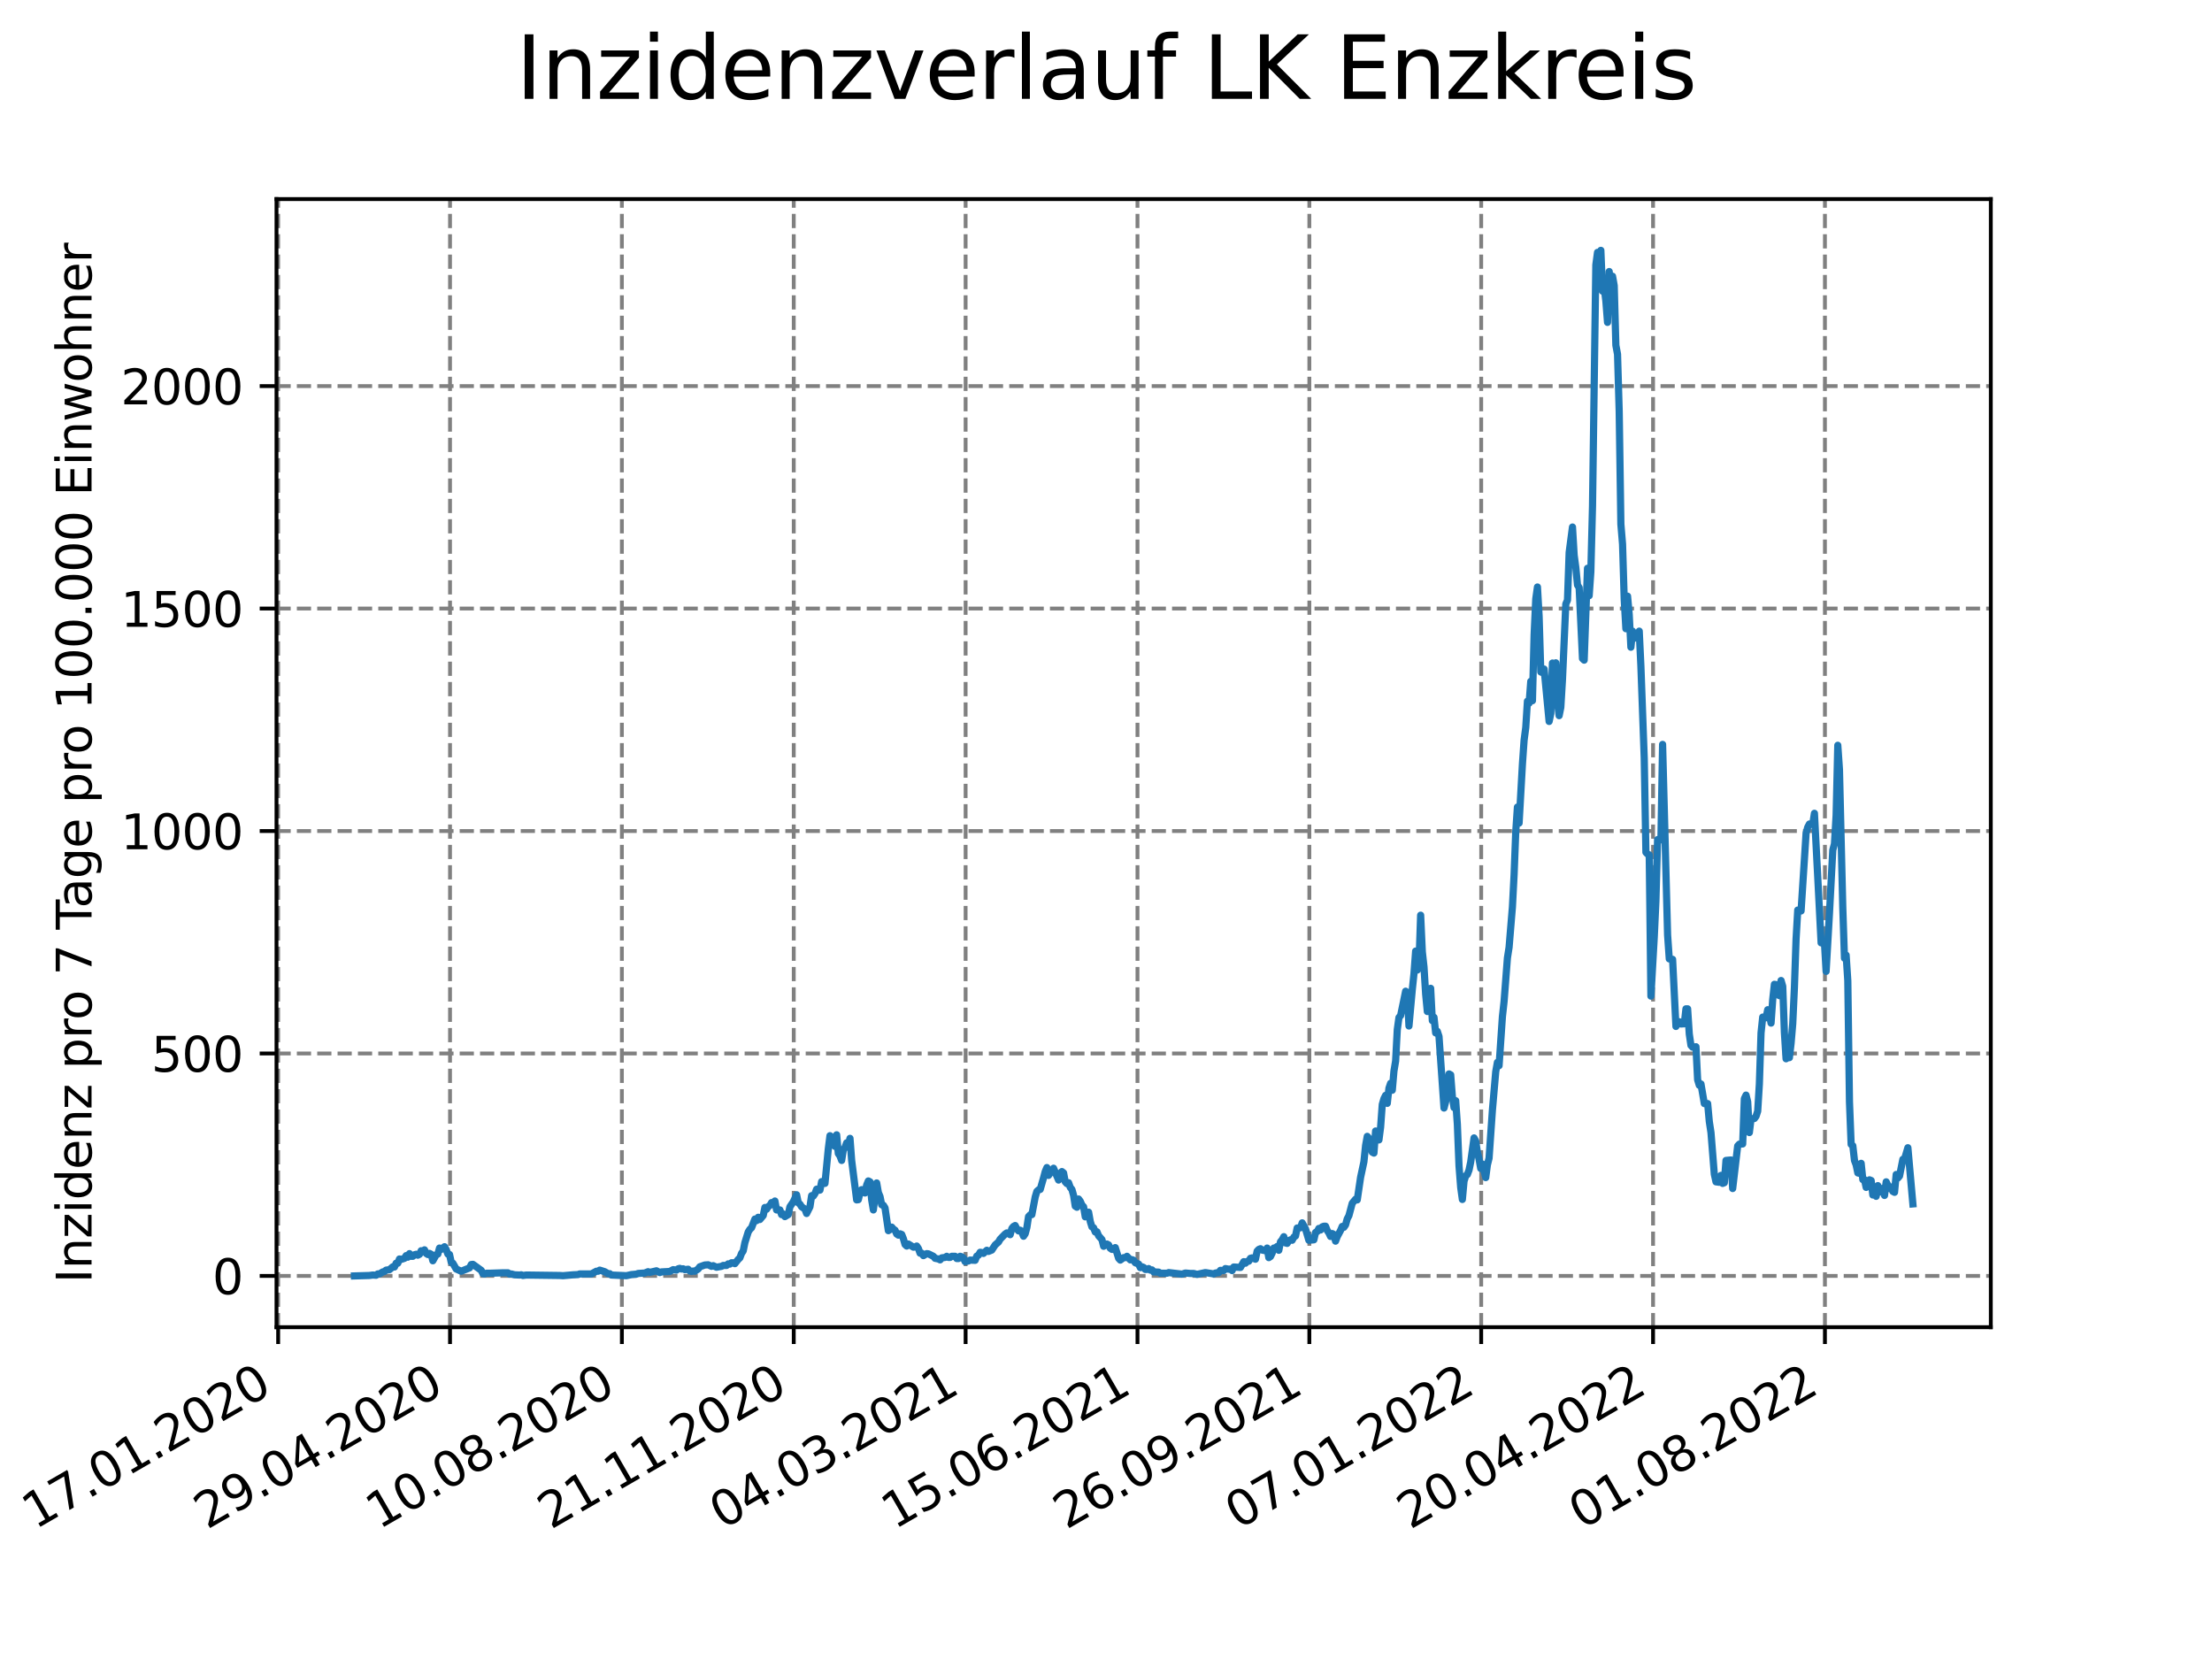 <?xml version="1.0" encoding="utf-8" standalone="no"?>
<!DOCTYPE svg PUBLIC "-//W3C//DTD SVG 1.1//EN"
  "http://www.w3.org/Graphics/SVG/1.1/DTD/svg11.dtd">
<svg xmlns:xlink="http://www.w3.org/1999/xlink" width="460.8pt" height="345.6pt" viewBox="0 0 460.8 345.6" xmlns="http://www.w3.org/2000/svg" version="1.1">
 <defs>
  <style type="text/css">*{stroke-linejoin: round; stroke-linecap: butt}</style>
 </defs>
 <g id="figure_1">
  <g id="patch_1">
   <path d="M 0 345.6 
L 460.8 345.6 
L 460.8 0 
L 0 0 
z
" style="fill: #ffffff"/>
  </g>
  <g id="axes_1">
   <g id="patch_2">
    <path d="M 57.6 276.48 
L 414.72 276.48 
L 414.72 41.472 
L 57.6 41.472 
z
" style="fill: #ffffff"/>
   </g>
   <g id="matplotlib.axis_1">
    <g id="xtick_1">
     <g id="line2d_1">
      <path d="M 57.945 276.48 
L 57.945 41.472 
" clip-path="url(#p12a4f02e6d)" style="fill: none; stroke-dasharray: 2.96,1.28; stroke-dashoffset: 0; stroke: #808080; stroke-width: 0.8"/>
     </g>
     <g id="line2d_2">
      <defs>
       <path id="m2318931ee3" d="M 0 0 
L 0 3.5 
" style="stroke: #000000; stroke-width: 0.8"/>
      </defs>
      <g>
       <use xlink:href="#m2318931ee3" x="57.945" y="276.48" style="stroke: #000000; stroke-width: 0.8"/>
      </g>
     </g>
     <g id="text_1">
      <!-- 17.01.2020 -->
      <g transform="translate(7.319 318.689) rotate(-30) scale(0.1 -0.1)">
       <defs>
        <path id="DejaVuSans-31" d="M 794 531 
L 1825 531 
L 1825 4091 
L 703 3866 
L 703 4441 
L 1819 4666 
L 2450 4666 
L 2450 531 
L 3481 531 
L 3481 0 
L 794 0 
L 794 531 
z
" transform="scale(0.016)"/>
        <path id="DejaVuSans-37" d="M 525 4666 
L 3525 4666 
L 3525 4397 
L 1831 0 
L 1172 0 
L 2766 4134 
L 525 4134 
L 525 4666 
z
" transform="scale(0.016)"/>
        <path id="DejaVuSans-2e" d="M 684 794 
L 1344 794 
L 1344 0 
L 684 0 
L 684 794 
z
" transform="scale(0.016)"/>
        <path id="DejaVuSans-30" d="M 2034 4250 
Q 1547 4250 1301 3770 
Q 1056 3291 1056 2328 
Q 1056 1369 1301 889 
Q 1547 409 2034 409 
Q 2525 409 2770 889 
Q 3016 1369 3016 2328 
Q 3016 3291 2770 3770 
Q 2525 4250 2034 4250 
z
M 2034 4750 
Q 2819 4750 3233 4129 
Q 3647 3509 3647 2328 
Q 3647 1150 3233 529 
Q 2819 -91 2034 -91 
Q 1250 -91 836 529 
Q 422 1150 422 2328 
Q 422 3509 836 4129 
Q 1250 4750 2034 4750 
z
" transform="scale(0.016)"/>
        <path id="DejaVuSans-32" d="M 1228 531 
L 3431 531 
L 3431 0 
L 469 0 
L 469 531 
Q 828 903 1448 1529 
Q 2069 2156 2228 2338 
Q 2531 2678 2651 2914 
Q 2772 3150 2772 3378 
Q 2772 3750 2511 3984 
Q 2250 4219 1831 4219 
Q 1534 4219 1204 4116 
Q 875 4013 500 3803 
L 500 4441 
Q 881 4594 1212 4672 
Q 1544 4750 1819 4750 
Q 2544 4750 2975 4387 
Q 3406 4025 3406 3419 
Q 3406 3131 3298 2873 
Q 3191 2616 2906 2266 
Q 2828 2175 2409 1742 
Q 1991 1309 1228 531 
z
" transform="scale(0.016)"/>
       </defs>
       <use xlink:href="#DejaVuSans-31"/>
       <use xlink:href="#DejaVuSans-37" x="63.623"/>
       <use xlink:href="#DejaVuSans-2e" x="127.246"/>
       <use xlink:href="#DejaVuSans-30" x="159.033"/>
       <use xlink:href="#DejaVuSans-31" x="222.656"/>
       <use xlink:href="#DejaVuSans-2e" x="286.279"/>
       <use xlink:href="#DejaVuSans-32" x="318.066"/>
       <use xlink:href="#DejaVuSans-30" x="381.689"/>
       <use xlink:href="#DejaVuSans-32" x="445.312"/>
       <use xlink:href="#DejaVuSans-30" x="508.936"/>
      </g>
     </g>
    </g>
    <g id="xtick_2">
     <g id="line2d_3">
      <path d="M 93.747 276.48 
L 93.747 41.472 
" clip-path="url(#p12a4f02e6d)" style="fill: none; stroke-dasharray: 2.96,1.28; stroke-dashoffset: 0; stroke: #808080; stroke-width: 0.8"/>
     </g>
     <g id="line2d_4">
      <g>
       <use xlink:href="#m2318931ee3" x="93.747" y="276.48" style="stroke: #000000; stroke-width: 0.8"/>
      </g>
     </g>
     <g id="text_2">
      <!-- 29.04.2020 -->
      <g transform="translate(43.122 318.689) rotate(-30) scale(0.1 -0.1)">
       <defs>
        <path id="DejaVuSans-39" d="M 703 97 
L 703 672 
Q 941 559 1184 500 
Q 1428 441 1663 441 
Q 2288 441 2617 861 
Q 2947 1281 2994 2138 
Q 2813 1869 2534 1725 
Q 2256 1581 1919 1581 
Q 1219 1581 811 2004 
Q 403 2428 403 3163 
Q 403 3881 828 4315 
Q 1253 4750 1959 4750 
Q 2769 4750 3195 4129 
Q 3622 3509 3622 2328 
Q 3622 1225 3098 567 
Q 2575 -91 1691 -91 
Q 1453 -91 1209 -44 
Q 966 3 703 97 
z
M 1959 2075 
Q 2384 2075 2632 2365 
Q 2881 2656 2881 3163 
Q 2881 3666 2632 3958 
Q 2384 4250 1959 4250 
Q 1534 4250 1286 3958 
Q 1038 3666 1038 3163 
Q 1038 2656 1286 2365 
Q 1534 2075 1959 2075 
z
" transform="scale(0.016)"/>
        <path id="DejaVuSans-34" d="M 2419 4116 
L 825 1625 
L 2419 1625 
L 2419 4116 
z
M 2253 4666 
L 3047 4666 
L 3047 1625 
L 3713 1625 
L 3713 1100 
L 3047 1100 
L 3047 0 
L 2419 0 
L 2419 1100 
L 313 1100 
L 313 1709 
L 2253 4666 
z
" transform="scale(0.016)"/>
       </defs>
       <use xlink:href="#DejaVuSans-32"/>
       <use xlink:href="#DejaVuSans-39" x="63.623"/>
       <use xlink:href="#DejaVuSans-2e" x="127.246"/>
       <use xlink:href="#DejaVuSans-30" x="159.033"/>
       <use xlink:href="#DejaVuSans-34" x="222.656"/>
       <use xlink:href="#DejaVuSans-2e" x="286.279"/>
       <use xlink:href="#DejaVuSans-32" x="318.066"/>
       <use xlink:href="#DejaVuSans-30" x="381.689"/>
       <use xlink:href="#DejaVuSans-32" x="445.312"/>
       <use xlink:href="#DejaVuSans-30" x="508.936"/>
      </g>
     </g>
    </g>
    <g id="xtick_3">
     <g id="line2d_5">
      <path d="M 129.549 276.48 
L 129.549 41.472 
" clip-path="url(#p12a4f02e6d)" style="fill: none; stroke-dasharray: 2.96,1.28; stroke-dashoffset: 0; stroke: #808080; stroke-width: 0.8"/>
     </g>
     <g id="line2d_6">
      <g>
       <use xlink:href="#m2318931ee3" x="129.549" y="276.48" style="stroke: #000000; stroke-width: 0.8"/>
      </g>
     </g>
     <g id="text_3">
      <!-- 10.08.2020 -->
      <g transform="translate(78.924 318.689) rotate(-30) scale(0.1 -0.1)">
       <defs>
        <path id="DejaVuSans-38" d="M 2034 2216 
Q 1584 2216 1326 1975 
Q 1069 1734 1069 1313 
Q 1069 891 1326 650 
Q 1584 409 2034 409 
Q 2484 409 2743 651 
Q 3003 894 3003 1313 
Q 3003 1734 2745 1975 
Q 2488 2216 2034 2216 
z
M 1403 2484 
Q 997 2584 770 2862 
Q 544 3141 544 3541 
Q 544 4100 942 4425 
Q 1341 4750 2034 4750 
Q 2731 4750 3128 4425 
Q 3525 4100 3525 3541 
Q 3525 3141 3298 2862 
Q 3072 2584 2669 2484 
Q 3125 2378 3379 2068 
Q 3634 1759 3634 1313 
Q 3634 634 3220 271 
Q 2806 -91 2034 -91 
Q 1263 -91 848 271 
Q 434 634 434 1313 
Q 434 1759 690 2068 
Q 947 2378 1403 2484 
z
M 1172 3481 
Q 1172 3119 1398 2916 
Q 1625 2713 2034 2713 
Q 2441 2713 2670 2916 
Q 2900 3119 2900 3481 
Q 2900 3844 2670 4047 
Q 2441 4250 2034 4250 
Q 1625 4250 1398 4047 
Q 1172 3844 1172 3481 
z
" transform="scale(0.016)"/>
       </defs>
       <use xlink:href="#DejaVuSans-31"/>
       <use xlink:href="#DejaVuSans-30" x="63.623"/>
       <use xlink:href="#DejaVuSans-2e" x="127.246"/>
       <use xlink:href="#DejaVuSans-30" x="159.033"/>
       <use xlink:href="#DejaVuSans-38" x="222.656"/>
       <use xlink:href="#DejaVuSans-2e" x="286.279"/>
       <use xlink:href="#DejaVuSans-32" x="318.066"/>
       <use xlink:href="#DejaVuSans-30" x="381.689"/>
       <use xlink:href="#DejaVuSans-32" x="445.312"/>
       <use xlink:href="#DejaVuSans-30" x="508.936"/>
      </g>
     </g>
    </g>
    <g id="xtick_4">
     <g id="line2d_7">
      <path d="M 165.352 276.48 
L 165.352 41.472 
" clip-path="url(#p12a4f02e6d)" style="fill: none; stroke-dasharray: 2.96,1.28; stroke-dashoffset: 0; stroke: #808080; stroke-width: 0.8"/>
     </g>
     <g id="line2d_8">
      <g>
       <use xlink:href="#m2318931ee3" x="165.352" y="276.48" style="stroke: #000000; stroke-width: 0.8"/>
      </g>
     </g>
     <g id="text_4">
      <!-- 21.11.2020 -->
      <g transform="translate(114.727 318.689) rotate(-30) scale(0.1 -0.1)">
       <use xlink:href="#DejaVuSans-32"/>
       <use xlink:href="#DejaVuSans-31" x="63.623"/>
       <use xlink:href="#DejaVuSans-2e" x="127.246"/>
       <use xlink:href="#DejaVuSans-31" x="159.033"/>
       <use xlink:href="#DejaVuSans-31" x="222.656"/>
       <use xlink:href="#DejaVuSans-2e" x="286.279"/>
       <use xlink:href="#DejaVuSans-32" x="318.066"/>
       <use xlink:href="#DejaVuSans-30" x="381.689"/>
       <use xlink:href="#DejaVuSans-32" x="445.312"/>
       <use xlink:href="#DejaVuSans-30" x="508.936"/>
      </g>
     </g>
    </g>
    <g id="xtick_5">
     <g id="line2d_9">
      <path d="M 201.154 276.48 
L 201.154 41.472 
" clip-path="url(#p12a4f02e6d)" style="fill: none; stroke-dasharray: 2.96,1.28; stroke-dashoffset: 0; stroke: #808080; stroke-width: 0.8"/>
     </g>
     <g id="line2d_10">
      <g>
       <use xlink:href="#m2318931ee3" x="201.154" y="276.48" style="stroke: #000000; stroke-width: 0.8"/>
      </g>
     </g>
     <g id="text_5">
      <!-- 04.03.2021 -->
      <g transform="translate(150.529 318.689) rotate(-30) scale(0.1 -0.1)">
       <defs>
        <path id="DejaVuSans-33" d="M 2597 2516 
Q 3050 2419 3304 2112 
Q 3559 1806 3559 1356 
Q 3559 666 3084 287 
Q 2609 -91 1734 -91 
Q 1441 -91 1130 -33 
Q 819 25 488 141 
L 488 750 
Q 750 597 1062 519 
Q 1375 441 1716 441 
Q 2309 441 2620 675 
Q 2931 909 2931 1356 
Q 2931 1769 2642 2001 
Q 2353 2234 1838 2234 
L 1294 2234 
L 1294 2753 
L 1863 2753 
Q 2328 2753 2575 2939 
Q 2822 3125 2822 3475 
Q 2822 3834 2567 4026 
Q 2313 4219 1838 4219 
Q 1578 4219 1281 4162 
Q 984 4106 628 3988 
L 628 4550 
Q 988 4650 1302 4700 
Q 1616 4750 1894 4750 
Q 2613 4750 3031 4423 
Q 3450 4097 3450 3541 
Q 3450 3153 3228 2886 
Q 3006 2619 2597 2516 
z
" transform="scale(0.016)"/>
       </defs>
       <use xlink:href="#DejaVuSans-30"/>
       <use xlink:href="#DejaVuSans-34" x="63.623"/>
       <use xlink:href="#DejaVuSans-2e" x="127.246"/>
       <use xlink:href="#DejaVuSans-30" x="159.033"/>
       <use xlink:href="#DejaVuSans-33" x="222.656"/>
       <use xlink:href="#DejaVuSans-2e" x="286.279"/>
       <use xlink:href="#DejaVuSans-32" x="318.066"/>
       <use xlink:href="#DejaVuSans-30" x="381.689"/>
       <use xlink:href="#DejaVuSans-32" x="445.312"/>
       <use xlink:href="#DejaVuSans-31" x="508.936"/>
      </g>
     </g>
    </g>
    <g id="xtick_6">
     <g id="line2d_11">
      <path d="M 236.957 276.48 
L 236.957 41.472 
" clip-path="url(#p12a4f02e6d)" style="fill: none; stroke-dasharray: 2.96,1.28; stroke-dashoffset: 0; stroke: #808080; stroke-width: 0.8"/>
     </g>
     <g id="line2d_12">
      <g>
       <use xlink:href="#m2318931ee3" x="236.957" y="276.48" style="stroke: #000000; stroke-width: 0.8"/>
      </g>
     </g>
     <g id="text_6">
      <!-- 15.06.2021 -->
      <g transform="translate(186.331 318.689) rotate(-30) scale(0.1 -0.1)">
       <defs>
        <path id="DejaVuSans-35" d="M 691 4666 
L 3169 4666 
L 3169 4134 
L 1269 4134 
L 1269 2991 
Q 1406 3038 1543 3061 
Q 1681 3084 1819 3084 
Q 2600 3084 3056 2656 
Q 3513 2228 3513 1497 
Q 3513 744 3044 326 
Q 2575 -91 1722 -91 
Q 1428 -91 1123 -41 
Q 819 9 494 109 
L 494 744 
Q 775 591 1075 516 
Q 1375 441 1709 441 
Q 2250 441 2565 725 
Q 2881 1009 2881 1497 
Q 2881 1984 2565 2268 
Q 2250 2553 1709 2553 
Q 1456 2553 1204 2497 
Q 953 2441 691 2322 
L 691 4666 
z
" transform="scale(0.016)"/>
        <path id="DejaVuSans-36" d="M 2113 2584 
Q 1688 2584 1439 2293 
Q 1191 2003 1191 1497 
Q 1191 994 1439 701 
Q 1688 409 2113 409 
Q 2538 409 2786 701 
Q 3034 994 3034 1497 
Q 3034 2003 2786 2293 
Q 2538 2584 2113 2584 
z
M 3366 4563 
L 3366 3988 
Q 3128 4100 2886 4159 
Q 2644 4219 2406 4219 
Q 1781 4219 1451 3797 
Q 1122 3375 1075 2522 
Q 1259 2794 1537 2939 
Q 1816 3084 2150 3084 
Q 2853 3084 3261 2657 
Q 3669 2231 3669 1497 
Q 3669 778 3244 343 
Q 2819 -91 2113 -91 
Q 1303 -91 875 529 
Q 447 1150 447 2328 
Q 447 3434 972 4092 
Q 1497 4750 2381 4750 
Q 2619 4750 2861 4703 
Q 3103 4656 3366 4563 
z
" transform="scale(0.016)"/>
       </defs>
       <use xlink:href="#DejaVuSans-31"/>
       <use xlink:href="#DejaVuSans-35" x="63.623"/>
       <use xlink:href="#DejaVuSans-2e" x="127.246"/>
       <use xlink:href="#DejaVuSans-30" x="159.033"/>
       <use xlink:href="#DejaVuSans-36" x="222.656"/>
       <use xlink:href="#DejaVuSans-2e" x="286.279"/>
       <use xlink:href="#DejaVuSans-32" x="318.066"/>
       <use xlink:href="#DejaVuSans-30" x="381.689"/>
       <use xlink:href="#DejaVuSans-32" x="445.312"/>
       <use xlink:href="#DejaVuSans-31" x="508.936"/>
      </g>
     </g>
    </g>
    <g id="xtick_7">
     <g id="line2d_13">
      <path d="M 272.759 276.48 
L 272.759 41.472 
" clip-path="url(#p12a4f02e6d)" style="fill: none; stroke-dasharray: 2.96,1.28; stroke-dashoffset: 0; stroke: #808080; stroke-width: 0.8"/>
     </g>
     <g id="line2d_14">
      <g>
       <use xlink:href="#m2318931ee3" x="272.759" y="276.48" style="stroke: #000000; stroke-width: 0.8"/>
      </g>
     </g>
     <g id="text_7">
      <!-- 26.09.2021 -->
      <g transform="translate(222.134 318.689) rotate(-30) scale(0.1 -0.1)">
       <use xlink:href="#DejaVuSans-32"/>
       <use xlink:href="#DejaVuSans-36" x="63.623"/>
       <use xlink:href="#DejaVuSans-2e" x="127.246"/>
       <use xlink:href="#DejaVuSans-30" x="159.033"/>
       <use xlink:href="#DejaVuSans-39" x="222.656"/>
       <use xlink:href="#DejaVuSans-2e" x="286.279"/>
       <use xlink:href="#DejaVuSans-32" x="318.066"/>
       <use xlink:href="#DejaVuSans-30" x="381.689"/>
       <use xlink:href="#DejaVuSans-32" x="445.312"/>
       <use xlink:href="#DejaVuSans-31" x="508.936"/>
      </g>
     </g>
    </g>
    <g id="xtick_8">
     <g id="line2d_15">
      <path d="M 308.561 276.48 
L 308.561 41.472 
" clip-path="url(#p12a4f02e6d)" style="fill: none; stroke-dasharray: 2.96,1.28; stroke-dashoffset: 0; stroke: #808080; stroke-width: 0.8"/>
     </g>
     <g id="line2d_16">
      <g>
       <use xlink:href="#m2318931ee3" x="308.561" y="276.48" style="stroke: #000000; stroke-width: 0.8"/>
      </g>
     </g>
     <g id="text_8">
      <!-- 07.01.2022 -->
      <g transform="translate(257.936 318.689) rotate(-30) scale(0.1 -0.1)">
       <use xlink:href="#DejaVuSans-30"/>
       <use xlink:href="#DejaVuSans-37" x="63.623"/>
       <use xlink:href="#DejaVuSans-2e" x="127.246"/>
       <use xlink:href="#DejaVuSans-30" x="159.033"/>
       <use xlink:href="#DejaVuSans-31" x="222.656"/>
       <use xlink:href="#DejaVuSans-2e" x="286.279"/>
       <use xlink:href="#DejaVuSans-32" x="318.066"/>
       <use xlink:href="#DejaVuSans-30" x="381.689"/>
       <use xlink:href="#DejaVuSans-32" x="445.312"/>
       <use xlink:href="#DejaVuSans-32" x="508.936"/>
      </g>
     </g>
    </g>
    <g id="xtick_9">
     <g id="line2d_17">
      <path d="M 344.364 276.48 
L 344.364 41.472 
" clip-path="url(#p12a4f02e6d)" style="fill: none; stroke-dasharray: 2.96,1.28; stroke-dashoffset: 0; stroke: #808080; stroke-width: 0.8"/>
     </g>
     <g id="line2d_18">
      <g>
       <use xlink:href="#m2318931ee3" x="344.364" y="276.48" style="stroke: #000000; stroke-width: 0.8"/>
      </g>
     </g>
     <g id="text_9">
      <!-- 20.04.2022 -->
      <g transform="translate(293.738 318.689) rotate(-30) scale(0.1 -0.1)">
       <use xlink:href="#DejaVuSans-32"/>
       <use xlink:href="#DejaVuSans-30" x="63.623"/>
       <use xlink:href="#DejaVuSans-2e" x="127.246"/>
       <use xlink:href="#DejaVuSans-30" x="159.033"/>
       <use xlink:href="#DejaVuSans-34" x="222.656"/>
       <use xlink:href="#DejaVuSans-2e" x="286.279"/>
       <use xlink:href="#DejaVuSans-32" x="318.066"/>
       <use xlink:href="#DejaVuSans-30" x="381.689"/>
       <use xlink:href="#DejaVuSans-32" x="445.312"/>
       <use xlink:href="#DejaVuSans-32" x="508.936"/>
      </g>
     </g>
    </g>
    <g id="xtick_10">
     <g id="line2d_19">
      <path d="M 380.166 276.48 
L 380.166 41.472 
" clip-path="url(#p12a4f02e6d)" style="fill: none; stroke-dasharray: 2.96,1.28; stroke-dashoffset: 0; stroke: #808080; stroke-width: 0.8"/>
     </g>
     <g id="line2d_20">
      <g>
       <use xlink:href="#m2318931ee3" x="380.166" y="276.48" style="stroke: #000000; stroke-width: 0.8"/>
      </g>
     </g>
     <g id="text_10">
      <!-- 01.08.2022 -->
      <g transform="translate(329.541 318.689) rotate(-30) scale(0.1 -0.1)">
       <use xlink:href="#DejaVuSans-30"/>
       <use xlink:href="#DejaVuSans-31" x="63.623"/>
       <use xlink:href="#DejaVuSans-2e" x="127.246"/>
       <use xlink:href="#DejaVuSans-30" x="159.033"/>
       <use xlink:href="#DejaVuSans-38" x="222.656"/>
       <use xlink:href="#DejaVuSans-2e" x="286.279"/>
       <use xlink:href="#DejaVuSans-32" x="318.066"/>
       <use xlink:href="#DejaVuSans-30" x="381.689"/>
       <use xlink:href="#DejaVuSans-32" x="445.312"/>
       <use xlink:href="#DejaVuSans-32" x="508.936"/>
      </g>
     </g>
    </g>
   </g>
   <g id="matplotlib.axis_2">
    <g id="ytick_1">
     <g id="line2d_21">
      <path d="M 57.6 265.798 
L 414.72 265.798 
" clip-path="url(#p12a4f02e6d)" style="fill: none; stroke-dasharray: 2.96,1.28; stroke-dashoffset: 0; stroke: #808080; stroke-width: 0.8"/>
     </g>
     <g id="line2d_22">
      <defs>
       <path id="me6aa8ca3c8" d="M 0 0 
L -3.5 0 
" style="stroke: #000000; stroke-width: 0.8"/>
      </defs>
      <g>
       <use xlink:href="#me6aa8ca3c8" x="57.6" y="265.798" style="stroke: #000000; stroke-width: 0.8"/>
      </g>
     </g>
     <g id="text_11">
      <!-- 0 -->
      <g transform="translate(44.237 269.597) scale(0.1 -0.1)">
       <use xlink:href="#DejaVuSans-30"/>
      </g>
     </g>
    </g>
    <g id="ytick_2">
     <g id="line2d_23">
      <path d="M 57.6 219.457 
L 414.72 219.457 
" clip-path="url(#p12a4f02e6d)" style="fill: none; stroke-dasharray: 2.96,1.28; stroke-dashoffset: 0; stroke: #808080; stroke-width: 0.8"/>
     </g>
     <g id="line2d_24">
      <g>
       <use xlink:href="#me6aa8ca3c8" x="57.6" y="219.457" style="stroke: #000000; stroke-width: 0.8"/>
      </g>
     </g>
     <g id="text_12">
      <!-- 500 -->
      <g transform="translate(31.512 223.256) scale(0.1 -0.1)">
       <use xlink:href="#DejaVuSans-35"/>
       <use xlink:href="#DejaVuSans-30" x="63.623"/>
       <use xlink:href="#DejaVuSans-30" x="127.246"/>
      </g>
     </g>
    </g>
    <g id="ytick_3">
     <g id="line2d_25">
      <path d="M 57.6 173.115 
L 414.72 173.115 
" clip-path="url(#p12a4f02e6d)" style="fill: none; stroke-dasharray: 2.96,1.28; stroke-dashoffset: 0; stroke: #808080; stroke-width: 0.8"/>
     </g>
     <g id="line2d_26">
      <g>
       <use xlink:href="#me6aa8ca3c8" x="57.6" y="173.115" style="stroke: #000000; stroke-width: 0.8"/>
      </g>
     </g>
     <g id="text_13">
      <!-- 1000 -->
      <g transform="translate(25.15 176.915) scale(0.1 -0.1)">
       <use xlink:href="#DejaVuSans-31"/>
       <use xlink:href="#DejaVuSans-30" x="63.623"/>
       <use xlink:href="#DejaVuSans-30" x="127.246"/>
       <use xlink:href="#DejaVuSans-30" x="190.869"/>
      </g>
     </g>
    </g>
    <g id="ytick_4">
     <g id="line2d_27">
      <path d="M 57.6 126.774 
L 414.72 126.774 
" clip-path="url(#p12a4f02e6d)" style="fill: none; stroke-dasharray: 2.96,1.28; stroke-dashoffset: 0; stroke: #808080; stroke-width: 0.8"/>
     </g>
     <g id="line2d_28">
      <g>
       <use xlink:href="#me6aa8ca3c8" x="57.6" y="126.774" style="stroke: #000000; stroke-width: 0.8"/>
      </g>
     </g>
     <g id="text_14">
      <!-- 1500 -->
      <g transform="translate(25.15 130.574) scale(0.1 -0.1)">
       <use xlink:href="#DejaVuSans-31"/>
       <use xlink:href="#DejaVuSans-35" x="63.623"/>
       <use xlink:href="#DejaVuSans-30" x="127.246"/>
       <use xlink:href="#DejaVuSans-30" x="190.869"/>
      </g>
     </g>
    </g>
    <g id="ytick_5">
     <g id="line2d_29">
      <path d="M 57.6 80.433 
L 414.72 80.433 
" clip-path="url(#p12a4f02e6d)" style="fill: none; stroke-dasharray: 2.96,1.28; stroke-dashoffset: 0; stroke: #808080; stroke-width: 0.8"/>
     </g>
     <g id="line2d_30">
      <g>
       <use xlink:href="#me6aa8ca3c8" x="57.6" y="80.433" style="stroke: #000000; stroke-width: 0.8"/>
      </g>
     </g>
     <g id="text_15">
      <!-- 2000 -->
      <g transform="translate(25.15 84.232) scale(0.1 -0.1)">
       <use xlink:href="#DejaVuSans-32"/>
       <use xlink:href="#DejaVuSans-30" x="63.623"/>
       <use xlink:href="#DejaVuSans-30" x="127.246"/>
       <use xlink:href="#DejaVuSans-30" x="190.869"/>
      </g>
     </g>
    </g>
    <g id="text_16">
     <!-- Inzidenz pro 7 Tage pro 100.000 Einwohner -->
     <g transform="translate(19.07 267.301) rotate(-90) scale(0.1 -0.1)">
      <defs>
       <path id="DejaVuSans-49" d="M 628 4666 
L 1259 4666 
L 1259 0 
L 628 0 
L 628 4666 
z
" transform="scale(0.016)"/>
       <path id="DejaVuSans-6e" d="M 3513 2113 
L 3513 0 
L 2938 0 
L 2938 2094 
Q 2938 2591 2744 2837 
Q 2550 3084 2163 3084 
Q 1697 3084 1428 2787 
Q 1159 2491 1159 1978 
L 1159 0 
L 581 0 
L 581 3500 
L 1159 3500 
L 1159 2956 
Q 1366 3272 1645 3428 
Q 1925 3584 2291 3584 
Q 2894 3584 3203 3211 
Q 3513 2838 3513 2113 
z
" transform="scale(0.016)"/>
       <path id="DejaVuSans-7a" d="M 353 3500 
L 3084 3500 
L 3084 2975 
L 922 459 
L 3084 459 
L 3084 0 
L 275 0 
L 275 525 
L 2438 3041 
L 353 3041 
L 353 3500 
z
" transform="scale(0.016)"/>
       <path id="DejaVuSans-69" d="M 603 3500 
L 1178 3500 
L 1178 0 
L 603 0 
L 603 3500 
z
M 603 4863 
L 1178 4863 
L 1178 4134 
L 603 4134 
L 603 4863 
z
" transform="scale(0.016)"/>
       <path id="DejaVuSans-64" d="M 2906 2969 
L 2906 4863 
L 3481 4863 
L 3481 0 
L 2906 0 
L 2906 525 
Q 2725 213 2448 61 
Q 2172 -91 1784 -91 
Q 1150 -91 751 415 
Q 353 922 353 1747 
Q 353 2572 751 3078 
Q 1150 3584 1784 3584 
Q 2172 3584 2448 3432 
Q 2725 3281 2906 2969 
z
M 947 1747 
Q 947 1113 1208 752 
Q 1469 391 1925 391 
Q 2381 391 2643 752 
Q 2906 1113 2906 1747 
Q 2906 2381 2643 2742 
Q 2381 3103 1925 3103 
Q 1469 3103 1208 2742 
Q 947 2381 947 1747 
z
" transform="scale(0.016)"/>
       <path id="DejaVuSans-65" d="M 3597 1894 
L 3597 1613 
L 953 1613 
Q 991 1019 1311 708 
Q 1631 397 2203 397 
Q 2534 397 2845 478 
Q 3156 559 3463 722 
L 3463 178 
Q 3153 47 2828 -22 
Q 2503 -91 2169 -91 
Q 1331 -91 842 396 
Q 353 884 353 1716 
Q 353 2575 817 3079 
Q 1281 3584 2069 3584 
Q 2775 3584 3186 3129 
Q 3597 2675 3597 1894 
z
M 3022 2063 
Q 3016 2534 2758 2815 
Q 2500 3097 2075 3097 
Q 1594 3097 1305 2825 
Q 1016 2553 972 2059 
L 3022 2063 
z
" transform="scale(0.016)"/>
       <path id="DejaVuSans-20" transform="scale(0.016)"/>
       <path id="DejaVuSans-70" d="M 1159 525 
L 1159 -1331 
L 581 -1331 
L 581 3500 
L 1159 3500 
L 1159 2969 
Q 1341 3281 1617 3432 
Q 1894 3584 2278 3584 
Q 2916 3584 3314 3078 
Q 3713 2572 3713 1747 
Q 3713 922 3314 415 
Q 2916 -91 2278 -91 
Q 1894 -91 1617 61 
Q 1341 213 1159 525 
z
M 3116 1747 
Q 3116 2381 2855 2742 
Q 2594 3103 2138 3103 
Q 1681 3103 1420 2742 
Q 1159 2381 1159 1747 
Q 1159 1113 1420 752 
Q 1681 391 2138 391 
Q 2594 391 2855 752 
Q 3116 1113 3116 1747 
z
" transform="scale(0.016)"/>
       <path id="DejaVuSans-72" d="M 2631 2963 
Q 2534 3019 2420 3045 
Q 2306 3072 2169 3072 
Q 1681 3072 1420 2755 
Q 1159 2438 1159 1844 
L 1159 0 
L 581 0 
L 581 3500 
L 1159 3500 
L 1159 2956 
Q 1341 3275 1631 3429 
Q 1922 3584 2338 3584 
Q 2397 3584 2469 3576 
Q 2541 3569 2628 3553 
L 2631 2963 
z
" transform="scale(0.016)"/>
       <path id="DejaVuSans-6f" d="M 1959 3097 
Q 1497 3097 1228 2736 
Q 959 2375 959 1747 
Q 959 1119 1226 758 
Q 1494 397 1959 397 
Q 2419 397 2687 759 
Q 2956 1122 2956 1747 
Q 2956 2369 2687 2733 
Q 2419 3097 1959 3097 
z
M 1959 3584 
Q 2709 3584 3137 3096 
Q 3566 2609 3566 1747 
Q 3566 888 3137 398 
Q 2709 -91 1959 -91 
Q 1206 -91 779 398 
Q 353 888 353 1747 
Q 353 2609 779 3096 
Q 1206 3584 1959 3584 
z
" transform="scale(0.016)"/>
       <path id="DejaVuSans-54" d="M -19 4666 
L 3928 4666 
L 3928 4134 
L 2272 4134 
L 2272 0 
L 1638 0 
L 1638 4134 
L -19 4134 
L -19 4666 
z
" transform="scale(0.016)"/>
       <path id="DejaVuSans-61" d="M 2194 1759 
Q 1497 1759 1228 1600 
Q 959 1441 959 1056 
Q 959 750 1161 570 
Q 1363 391 1709 391 
Q 2188 391 2477 730 
Q 2766 1069 2766 1631 
L 2766 1759 
L 2194 1759 
z
M 3341 1997 
L 3341 0 
L 2766 0 
L 2766 531 
Q 2569 213 2275 61 
Q 1981 -91 1556 -91 
Q 1019 -91 701 211 
Q 384 513 384 1019 
Q 384 1609 779 1909 
Q 1175 2209 1959 2209 
L 2766 2209 
L 2766 2266 
Q 2766 2663 2505 2880 
Q 2244 3097 1772 3097 
Q 1472 3097 1187 3025 
Q 903 2953 641 2809 
L 641 3341 
Q 956 3463 1253 3523 
Q 1550 3584 1831 3584 
Q 2591 3584 2966 3190 
Q 3341 2797 3341 1997 
z
" transform="scale(0.016)"/>
       <path id="DejaVuSans-67" d="M 2906 1791 
Q 2906 2416 2648 2759 
Q 2391 3103 1925 3103 
Q 1463 3103 1205 2759 
Q 947 2416 947 1791 
Q 947 1169 1205 825 
Q 1463 481 1925 481 
Q 2391 481 2648 825 
Q 2906 1169 2906 1791 
z
M 3481 434 
Q 3481 -459 3084 -895 
Q 2688 -1331 1869 -1331 
Q 1566 -1331 1297 -1286 
Q 1028 -1241 775 -1147 
L 775 -588 
Q 1028 -725 1275 -790 
Q 1522 -856 1778 -856 
Q 2344 -856 2625 -561 
Q 2906 -266 2906 331 
L 2906 616 
Q 2728 306 2450 153 
Q 2172 0 1784 0 
Q 1141 0 747 490 
Q 353 981 353 1791 
Q 353 2603 747 3093 
Q 1141 3584 1784 3584 
Q 2172 3584 2450 3431 
Q 2728 3278 2906 2969 
L 2906 3500 
L 3481 3500 
L 3481 434 
z
" transform="scale(0.016)"/>
       <path id="DejaVuSans-45" d="M 628 4666 
L 3578 4666 
L 3578 4134 
L 1259 4134 
L 1259 2753 
L 3481 2753 
L 3481 2222 
L 1259 2222 
L 1259 531 
L 3634 531 
L 3634 0 
L 628 0 
L 628 4666 
z
" transform="scale(0.016)"/>
       <path id="DejaVuSans-77" d="M 269 3500 
L 844 3500 
L 1563 769 
L 2278 3500 
L 2956 3500 
L 3675 769 
L 4391 3500 
L 4966 3500 
L 4050 0 
L 3372 0 
L 2619 2869 
L 1863 0 
L 1184 0 
L 269 3500 
z
" transform="scale(0.016)"/>
       <path id="DejaVuSans-68" d="M 3513 2113 
L 3513 0 
L 2938 0 
L 2938 2094 
Q 2938 2591 2744 2837 
Q 2550 3084 2163 3084 
Q 1697 3084 1428 2787 
Q 1159 2491 1159 1978 
L 1159 0 
L 581 0 
L 581 4863 
L 1159 4863 
L 1159 2956 
Q 1366 3272 1645 3428 
Q 1925 3584 2291 3584 
Q 2894 3584 3203 3211 
Q 3513 2838 3513 2113 
z
" transform="scale(0.016)"/>
      </defs>
      <use xlink:href="#DejaVuSans-49"/>
      <use xlink:href="#DejaVuSans-6e" x="29.492"/>
      <use xlink:href="#DejaVuSans-7a" x="92.871"/>
      <use xlink:href="#DejaVuSans-69" x="145.361"/>
      <use xlink:href="#DejaVuSans-64" x="173.145"/>
      <use xlink:href="#DejaVuSans-65" x="236.621"/>
      <use xlink:href="#DejaVuSans-6e" x="298.145"/>
      <use xlink:href="#DejaVuSans-7a" x="361.523"/>
      <use xlink:href="#DejaVuSans-20" x="414.014"/>
      <use xlink:href="#DejaVuSans-70" x="445.801"/>
      <use xlink:href="#DejaVuSans-72" x="509.277"/>
      <use xlink:href="#DejaVuSans-6f" x="548.141"/>
      <use xlink:href="#DejaVuSans-20" x="609.322"/>
      <use xlink:href="#DejaVuSans-37" x="641.109"/>
      <use xlink:href="#DejaVuSans-20" x="704.732"/>
      <use xlink:href="#DejaVuSans-54" x="736.52"/>
      <use xlink:href="#DejaVuSans-61" x="781.104"/>
      <use xlink:href="#DejaVuSans-67" x="842.383"/>
      <use xlink:href="#DejaVuSans-65" x="905.859"/>
      <use xlink:href="#DejaVuSans-20" x="967.383"/>
      <use xlink:href="#DejaVuSans-70" x="999.17"/>
      <use xlink:href="#DejaVuSans-72" x="1062.646"/>
      <use xlink:href="#DejaVuSans-6f" x="1101.51"/>
      <use xlink:href="#DejaVuSans-20" x="1162.691"/>
      <use xlink:href="#DejaVuSans-31" x="1194.479"/>
      <use xlink:href="#DejaVuSans-30" x="1258.102"/>
      <use xlink:href="#DejaVuSans-30" x="1321.725"/>
      <use xlink:href="#DejaVuSans-2e" x="1385.348"/>
      <use xlink:href="#DejaVuSans-30" x="1417.135"/>
      <use xlink:href="#DejaVuSans-30" x="1480.758"/>
      <use xlink:href="#DejaVuSans-30" x="1544.381"/>
      <use xlink:href="#DejaVuSans-20" x="1608.004"/>
      <use xlink:href="#DejaVuSans-45" x="1639.791"/>
      <use xlink:href="#DejaVuSans-69" x="1702.975"/>
      <use xlink:href="#DejaVuSans-6e" x="1730.758"/>
      <use xlink:href="#DejaVuSans-77" x="1794.137"/>
      <use xlink:href="#DejaVuSans-6f" x="1875.924"/>
      <use xlink:href="#DejaVuSans-68" x="1937.105"/>
      <use xlink:href="#DejaVuSans-6e" x="2000.484"/>
      <use xlink:href="#DejaVuSans-65" x="2063.863"/>
      <use xlink:href="#DejaVuSans-72" x="2125.387"/>
     </g>
    </g>
   </g>
   <g id="line2d_31">
    <path d="M 73.833 265.798 
L 76.961 265.705 
L 77.656 265.612 
L 78.351 265.658 
L 78.699 265.38 
L 79.047 265.38 
L 79.742 264.962 
L 80.089 264.869 
L 80.437 264.59 
L 81.132 264.497 
L 81.827 263.894 
L 82.175 263.94 
L 82.523 263.15 
L 82.87 263.15 
L 83.218 262.268 
L 83.565 262.361 
L 84.261 262.129 
L 84.608 261.571 
L 84.956 261.897 
L 85.303 261.153 
L 85.651 261.711 
L 85.999 261.711 
L 86.346 261.386 
L 86.694 261.293 
L 87.041 261.479 
L 87.389 261.293 
L 87.737 260.55 
L 88.084 260.689 
L 88.432 260.364 
L 88.779 261.107 
L 89.127 261.339 
L 89.475 261.107 
L 89.822 261.293 
L 90.17 262.64 
L 90.865 261.386 
L 91.213 261.246 
L 91.56 259.992 
L 91.908 260.271 
L 92.603 259.714 
L 92.951 260.317 
L 93.298 261.246 
L 93.646 261.339 
L 93.993 262.918 
L 94.341 263.15 
L 95.036 264.358 
L 96.079 264.822 
L 97.817 264.126 
L 98.164 263.429 
L 98.512 263.383 
L 100.25 264.637 
L 100.598 265.333 
L 100.945 265.38 
L 101.293 265.24 
L 101.988 265.24 
L 104.769 265.148 
L 105.464 265.148 
L 105.812 265.148 
L 106.159 265.426 
L 106.507 265.38 
L 107.202 265.566 
L 108.245 265.612 
L 108.592 265.566 
L 108.94 265.705 
L 109.635 265.612 
L 116.587 265.705 
L 117.282 265.751 
L 119.368 265.566 
L 120.411 265.519 
L 120.758 265.38 
L 123.191 265.38 
L 124.234 264.822 
L 124.582 264.822 
L 124.929 264.59 
L 125.972 264.915 
L 126.667 265.333 
L 127.015 265.333 
L 127.362 265.612 
L 129.448 265.705 
L 130.491 265.751 
L 131.534 265.519 
L 132.576 265.426 
L 132.924 265.287 
L 134.314 265.194 
L 135.01 264.915 
L 135.357 265.055 
L 136.748 264.73 
L 137.443 265.101 
L 137.79 264.962 
L 139.528 264.869 
L 140.224 264.497 
L 140.919 264.59 
L 141.266 264.312 
L 141.614 264.219 
L 141.962 264.358 
L 142.309 264.312 
L 142.657 264.497 
L 143.352 264.404 
L 143.699 264.776 
L 144.047 264.869 
L 144.395 264.776 
L 144.742 264.822 
L 145.437 264.358 
L 145.785 263.894 
L 146.828 263.522 
L 147.523 263.476 
L 148.218 263.801 
L 148.566 263.661 
L 149.261 263.986 
L 150.304 263.801 
L 150.651 263.615 
L 151.347 263.615 
L 151.694 263.29 
L 152.042 263.336 
L 152.389 263.058 
L 152.737 263.058 
L 153.085 263.243 
L 153.78 262.361 
L 154.127 262.036 
L 154.475 261.107 
L 154.823 260.596 
L 155.17 258.878 
L 155.865 256.648 
L 156.213 256.091 
L 156.561 255.766 
L 157.256 253.955 
L 157.603 254.28 
L 157.951 253.583 
L 158.299 254.047 
L 158.994 253.211 
L 159.341 251.539 
L 159.689 251.911 
L 160.037 251.354 
L 160.384 251.121 
L 160.732 250.518 
L 161.079 250.611 
L 161.427 250.193 
L 161.774 252.05 
L 162.47 252.05 
L 162.817 253.026 
L 163.165 252.886 
L 163.512 253.444 
L 164.208 253.026 
L 164.555 251.4 
L 165.25 250.378 
L 165.946 248.892 
L 166.293 250.564 
L 166.641 250.843 
L 166.988 251.4 
L 167.684 251.865 
L 168.031 252.793 
L 168.726 251.4 
L 169.074 249.078 
L 169.422 249.171 
L 169.769 248.66 
L 170.117 247.731 
L 170.464 247.963 
L 170.812 247.917 
L 171.16 246.152 
L 171.507 246.198 
L 171.855 246.523 
L 172.55 239.325 
L 172.898 236.584 
L 173.245 236.863 
L 173.94 238.814 
L 174.288 236.399 
L 174.636 240.3 
L 174.983 240.811 
L 175.331 241.74 
L 175.678 239.51 
L 176.026 239.046 
L 176.374 238.071 
L 176.721 238.489 
L 177.069 237.142 
L 177.416 241.74 
L 178.459 249.96 
L 178.807 249.914 
L 179.154 248.474 
L 179.502 247.824 
L 179.849 248.381 
L 180.197 248.521 
L 180.545 246.849 
L 180.892 246.013 
L 181.24 246.198 
L 181.587 249.96 
L 181.935 252.05 
L 182.63 246.431 
L 182.978 248.428 
L 183.325 249.264 
L 183.673 250.982 
L 184.021 251.075 
L 184.368 251.632 
L 185.063 256.37 
L 185.411 256.137 
L 185.759 255.627 
L 186.106 256.045 
L 186.454 256.277 
L 186.801 257.066 
L 187.149 257.299 
L 187.497 257.02 
L 187.844 257.159 
L 188.192 258.042 
L 188.539 259.249 
L 188.887 259.574 
L 189.235 259.156 
L 190.277 259.807 
L 190.625 259.76 
L 190.973 259.574 
L 191.32 260.085 
L 191.668 261.061 
L 192.015 261.061 
L 192.363 261.571 
L 193.058 261.153 
L 193.406 261.2 
L 194.448 261.711 
L 194.796 262.129 
L 195.491 262.268 
L 195.839 262.454 
L 196.186 262.036 
L 196.882 261.943 
L 197.229 261.711 
L 197.577 261.943 
L 197.924 261.943 
L 198.272 261.711 
L 198.967 261.711 
L 199.315 262.175 
L 199.662 262.175 
L 200.01 261.711 
L 200.358 261.804 
L 200.705 262.082 
L 201.053 262.825 
L 201.748 262.686 
L 202.096 262.5 
L 203.138 262.547 
L 203.486 261.664 
L 203.834 261.479 
L 204.181 260.875 
L 204.529 260.921 
L 204.876 261.107 
L 205.572 260.457 
L 205.919 260.689 
L 206.614 260.41 
L 207.31 259.342 
L 208.005 258.738 
L 208.352 258.135 
L 209.395 257.066 
L 209.743 256.834 
L 210.438 257.206 
L 210.786 255.905 
L 211.133 255.487 
L 211.481 255.301 
L 211.828 255.998 
L 212.176 256.416 
L 212.523 256.277 
L 212.871 256.695 
L 213.219 257.531 
L 213.566 257.02 
L 213.914 255.719 
L 214.261 253.444 
L 214.609 253.072 
L 214.957 253.026 
L 215.652 249.357 
L 215.999 248.195 
L 216.347 247.87 
L 216.695 247.777 
L 217.39 245.362 
L 217.737 244.062 
L 218.085 243.226 
L 218.433 244.851 
L 219.475 243.365 
L 220.518 245.827 
L 220.866 244.433 
L 221.213 244.062 
L 221.561 244.341 
L 221.909 246.198 
L 222.256 246.57 
L 222.604 246.384 
L 222.951 247.359 
L 223.299 247.777 
L 223.647 249.031 
L 223.994 251.261 
L 224.342 251.493 
L 224.689 249.775 
L 225.037 250.239 
L 225.385 251.029 
L 225.732 251.4 
L 226.08 253.49 
L 226.427 252.608 
L 226.775 252.515 
L 227.123 254.465 
L 227.47 255.58 
L 227.818 255.766 
L 228.165 256.648 
L 228.513 256.602 
L 228.86 257.438 
L 229.556 258.227 
L 229.903 259.621 
L 230.598 259.156 
L 230.946 259.342 
L 231.294 260.039 
L 231.641 260.271 
L 231.989 260.271 
L 232.336 259.899 
L 233.032 262.129 
L 233.379 262.5 
L 234.074 261.989 
L 234.422 261.989 
L 234.77 261.711 
L 235.465 262.454 
L 235.812 262.407 
L 236.16 262.547 
L 236.508 263.058 
L 237.203 263.336 
L 237.55 264.079 
L 237.898 263.894 
L 238.246 264.033 
L 238.593 264.451 
L 238.941 264.451 
L 239.288 264.265 
L 239.636 264.59 
L 239.984 264.544 
L 240.331 264.962 
L 241.374 265.008 
L 241.722 265.24 
L 243.112 265.24 
L 243.46 265.101 
L 246.24 265.426 
L 246.935 265.194 
L 247.978 265.287 
L 248.673 265.287 
L 249.369 265.473 
L 251.107 265.101 
L 252.845 265.38 
L 253.192 265.194 
L 253.887 265.101 
L 254.235 264.637 
L 254.93 264.683 
L 255.278 264.265 
L 255.973 264.404 
L 256.321 264.358 
L 256.668 264.683 
L 257.016 263.94 
L 258.406 264.033 
L 259.101 262.825 
L 259.449 263.15 
L 259.797 262.779 
L 260.144 262.732 
L 260.492 262.129 
L 260.839 262.036 
L 261.534 262.314 
L 261.882 260.643 
L 262.23 260.271 
L 262.577 260.132 
L 262.925 260.41 
L 263.62 260.55 
L 263.968 259.992 
L 264.315 261.989 
L 264.663 261.757 
L 265.01 261.061 
L 265.358 259.992 
L 265.706 259.946 
L 266.053 259.667 
L 266.401 260.457 
L 266.748 258.692 
L 267.096 258.274 
L 267.444 257.624 
L 267.791 258.924 
L 268.139 259.017 
L 268.486 258.46 
L 268.834 258.274 
L 269.182 258.367 
L 269.529 257.717 
L 269.877 257.484 
L 270.224 255.812 
L 270.92 255.766 
L 271.267 254.744 
L 271.962 255.998 
L 272.658 258.367 
L 273.7 258.274 
L 274.048 256.741 
L 274.396 256.555 
L 274.743 255.905 
L 275.091 256.23 
L 275.438 255.58 
L 275.786 255.441 
L 276.134 255.441 
L 276.481 256.323 
L 276.829 256.834 
L 277.176 257.577 
L 277.524 256.973 
L 277.872 257.159 
L 278.219 258.553 
L 278.567 257.624 
L 279.262 256.323 
L 279.609 255.487 
L 279.957 255.673 
L 280.305 255.162 
L 280.652 253.908 
L 281 253.258 
L 281.695 250.657 
L 282.39 249.821 
L 282.738 249.96 
L 283.433 245.269 
L 284.128 242.018 
L 284.476 238.628 
L 284.823 236.724 
L 285.171 237.142 
L 285.866 240.021 
L 286.214 240.207 
L 286.561 235.609 
L 286.909 236.027 
L 287.257 237.467 
L 287.604 234.819 
L 287.952 230.082 
L 288.299 228.875 
L 288.647 228.178 
L 288.995 229.85 
L 289.342 226.692 
L 289.69 225.67 
L 290.037 227.11 
L 290.385 223.116 
L 290.733 221.026 
L 291.08 214.477 
L 291.428 211.969 
L 291.775 211.551 
L 292.818 206.488 
L 293.166 206.814 
L 293.513 213.734 
L 294.209 206.117 
L 294.556 202.819 
L 294.904 198.129 
L 295.251 202.076 
L 295.599 200.729 
L 295.946 190.651 
L 296.294 198.268 
L 296.642 201.426 
L 296.989 207.092 
L 297.337 210.715 
L 297.684 209.182 
L 298.032 205.885 
L 298.38 212.619 
L 298.727 211.922 
L 299.075 215.174 
L 299.422 214.848 
L 299.77 215.917 
L 300.813 230.825 
L 301.16 229.478 
L 301.856 223.719 
L 302.203 223.905 
L 302.551 228.41 
L 302.898 230.732 
L 303.246 229.293 
L 303.594 234.216 
L 303.941 242.901 
L 304.289 247.359 
L 304.636 249.867 
L 304.984 246.059 
L 305.332 244.944 
L 305.679 244.666 
L 306.027 243.737 
L 306.374 242.065 
L 307.07 237.049 
L 307.417 237.699 
L 307.765 240.021 
L 308.112 241.461 
L 308.46 243.412 
L 308.808 242.483 
L 309.503 245.316 
L 309.85 242.669 
L 310.198 241.275 
L 310.893 231.29 
L 311.588 223.255 
L 311.936 221.304 
L 312.283 222.001 
L 312.979 211.783 
L 313.326 208.625 
L 314.021 199.568 
L 314.369 197.339 
L 315.064 188.933 
L 315.412 182.245 
L 315.759 173.234 
L 316.107 168.126 
L 316.455 171.47 
L 317.15 159.162 
L 317.497 154.192 
L 317.845 151.545 
L 318.193 146.064 
L 318.54 146.482 
L 318.888 141.931 
L 319.235 145.972 
L 319.583 132.271 
L 319.931 124.747 
L 320.278 122.285 
L 320.626 128.416 
L 320.973 139.98 
L 321.321 140.12 
L 321.669 139.377 
L 322.711 150.291 
L 323.059 148.665 
L 323.407 138.123 
L 323.754 140.77 
L 324.102 138.076 
L 324.449 146.343 
L 324.797 149.083 
L 325.145 147.365 
L 325.492 141.559 
L 326.187 125.815 
L 326.535 125.025 
L 326.883 115.086 
L 327.578 109.792 
L 327.925 115.643 
L 328.273 118.244 
L 328.621 121.867 
L 328.968 122.424 
L 329.663 137.194 
L 330.011 137.519 
L 330.706 118.384 
L 331.054 124.096 
L 331.401 119.127 
L 331.749 105.426 
L 332.444 55.173 
L 332.792 52.572 
L 333.139 55.405 
L 333.487 52.154 
L 333.834 60.653 
L 334.182 59.864 
L 334.53 62.697 
L 334.877 67.156 
L 335.225 56.566 
L 335.572 60.328 
L 335.92 57.542 
L 336.268 59.492 
L 336.615 71.939 
L 336.963 73.797 
L 337.31 85.733 
L 337.658 109.188 
L 338.006 113.368 
L 338.353 124.839 
L 338.701 130.97 
L 339.048 124.189 
L 339.396 127.998 
L 339.744 134.825 
L 340.091 131.481 
L 340.439 132.967 
L 340.786 132.642 
L 341.134 132.503 
L 341.482 131.481 
L 341.829 138.773 
L 342.524 157.908 
L 342.872 177.554 
L 343.22 177.925 
L 343.567 178.065 
L 343.915 207.51 
L 344.61 195.249 
L 344.958 187.679 
L 345.305 174.906 
L 345.653 174.813 
L 346 174.953 
L 346.348 155.075 
L 347.391 194.785 
L 347.738 199.754 
L 348.433 199.847 
L 349.129 213.827 
L 349.476 213.084 
L 349.824 212.851 
L 350.171 213.316 
L 350.867 213.269 
L 351.214 210.158 
L 351.562 210.158 
L 351.909 215.406 
L 352.257 217.774 
L 352.605 218.146 
L 353.3 218.053 
L 353.647 224.927 
L 353.995 226.088 
L 354.343 225.809 
L 355.038 229.896 
L 355.733 229.896 
L 356.081 233.658 
L 356.428 235.934 
L 357.123 244.619 
L 357.471 246.198 
L 358.166 246.291 
L 358.514 244.851 
L 358.861 246.523 
L 359.209 246.384 
L 359.557 241.74 
L 360.599 241.647 
L 360.947 247.592 
L 361.99 238.721 
L 362.337 238.349 
L 363.032 238.303 
L 363.38 228.875 
L 363.728 228.132 
L 364.075 229.525 
L 364.423 235.934 
L 364.77 233.101 
L 365.466 233.008 
L 365.813 232.544 
L 366.161 231.476 
L 366.508 225.809 
L 366.856 215.174 
L 367.204 211.876 
L 367.899 212.015 
L 368.246 210.343 
L 368.594 211.272 
L 368.942 213.13 
L 369.289 208.207 
L 369.637 205.049 
L 370.332 205.188 
L 370.68 207.417 
L 371.027 204.259 
L 371.375 205.467 
L 371.722 215.081 
L 372.07 220.561 
L 372.418 220.329 
L 372.765 220.329 
L 373.113 217.356 
L 373.46 213.269 
L 373.808 205.745 
L 374.156 195.621 
L 374.503 189.583 
L 374.851 189.815 
L 375.198 189.769 
L 376.241 173.56 
L 376.589 172.306 
L 376.936 171.655 
L 377.632 171.655 
L 377.979 169.426 
L 378.674 182.802 
L 379.37 196.41 
L 380.065 196.317 
L 380.412 202.355 
L 381.107 190.326 
L 381.803 177.089 
L 382.15 175.789 
L 382.498 169.844 
L 382.845 155.26 
L 383.193 160.323 
L 383.888 189.118 
L 384.236 199.615 
L 384.583 198.965 
L 384.931 204.306 
L 385.279 229.525 
L 385.626 238.396 
L 385.974 238.674 
L 386.321 241.74 
L 386.669 242.669 
L 387.017 244.341 
L 387.364 244.433 
L 387.712 242.343 
L 388.059 245.734 
L 388.407 245.734 
L 388.755 247.359 
L 389.45 245.78 
L 389.797 245.92 
L 390.145 248.939 
L 390.493 248.288 
L 390.84 249.217 
L 391.188 246.988 
L 391.535 248.335 
L 392.231 247.545 
L 392.578 249.031 
L 392.926 246.198 
L 393.621 247.592 
L 393.969 247.267 
L 394.316 248.195 
L 394.664 248.381 
L 395.011 244.666 
L 395.359 245.409 
L 395.707 244.991 
L 396.402 241.507 
L 396.749 241.461 
L 397.444 239.092 
L 398.487 250.796 
L 398.487 250.796 
" clip-path="url(#p12a4f02e6d)" style="fill: none; stroke: #1f77b4; stroke-width: 1.5; stroke-linecap: square"/>
   </g>
   <g id="patch_3">
    <path d="M 57.6 276.48 
L 57.6 41.472 
" style="fill: none; stroke: #000000; stroke-width: 0.8; stroke-linejoin: miter; stroke-linecap: square"/>
   </g>
   <g id="patch_4">
    <path d="M 414.72 276.48 
L 414.72 41.472 
" style="fill: none; stroke: #000000; stroke-width: 0.8; stroke-linejoin: miter; stroke-linecap: square"/>
   </g>
   <g id="patch_5">
    <path d="M 57.6 276.48 
L 414.72 276.48 
" style="fill: none; stroke: #000000; stroke-width: 0.8; stroke-linejoin: miter; stroke-linecap: square"/>
   </g>
   <g id="patch_6">
    <path d="M 57.6 41.472 
L 414.72 41.472 
" style="fill: none; stroke: #000000; stroke-width: 0.8; stroke-linejoin: miter; stroke-linecap: square"/>
   </g>
  </g>
  <g id="text_17">
   <!-- Inzidenzverlauf LK Enzkreis -->
   <g transform="translate(107.499 20.589) scale(0.18 -0.18)">
    <defs>
     <path id="DejaVuSans-76" d="M 191 3500 
L 800 3500 
L 1894 563 
L 2988 3500 
L 3597 3500 
L 2284 0 
L 1503 0 
L 191 3500 
z
" transform="scale(0.016)"/>
     <path id="DejaVuSans-6c" d="M 603 4863 
L 1178 4863 
L 1178 0 
L 603 0 
L 603 4863 
z
" transform="scale(0.016)"/>
     <path id="DejaVuSans-75" d="M 544 1381 
L 544 3500 
L 1119 3500 
L 1119 1403 
Q 1119 906 1312 657 
Q 1506 409 1894 409 
Q 2359 409 2629 706 
Q 2900 1003 2900 1516 
L 2900 3500 
L 3475 3500 
L 3475 0 
L 2900 0 
L 2900 538 
Q 2691 219 2414 64 
Q 2138 -91 1772 -91 
Q 1169 -91 856 284 
Q 544 659 544 1381 
z
M 1991 3584 
L 1991 3584 
z
" transform="scale(0.016)"/>
     <path id="DejaVuSans-66" d="M 2375 4863 
L 2375 4384 
L 1825 4384 
Q 1516 4384 1395 4259 
Q 1275 4134 1275 3809 
L 1275 3500 
L 2222 3500 
L 2222 3053 
L 1275 3053 
L 1275 0 
L 697 0 
L 697 3053 
L 147 3053 
L 147 3500 
L 697 3500 
L 697 3744 
Q 697 4328 969 4595 
Q 1241 4863 1831 4863 
L 2375 4863 
z
" transform="scale(0.016)"/>
     <path id="DejaVuSans-4c" d="M 628 4666 
L 1259 4666 
L 1259 531 
L 3531 531 
L 3531 0 
L 628 0 
L 628 4666 
z
" transform="scale(0.016)"/>
     <path id="DejaVuSans-4b" d="M 628 4666 
L 1259 4666 
L 1259 2694 
L 3353 4666 
L 4166 4666 
L 1850 2491 
L 4331 0 
L 3500 0 
L 1259 2247 
L 1259 0 
L 628 0 
L 628 4666 
z
" transform="scale(0.016)"/>
     <path id="DejaVuSans-6b" d="M 581 4863 
L 1159 4863 
L 1159 1991 
L 2875 3500 
L 3609 3500 
L 1753 1863 
L 3688 0 
L 2938 0 
L 1159 1709 
L 1159 0 
L 581 0 
L 581 4863 
z
" transform="scale(0.016)"/>
     <path id="DejaVuSans-73" d="M 2834 3397 
L 2834 2853 
Q 2591 2978 2328 3040 
Q 2066 3103 1784 3103 
Q 1356 3103 1142 2972 
Q 928 2841 928 2578 
Q 928 2378 1081 2264 
Q 1234 2150 1697 2047 
L 1894 2003 
Q 2506 1872 2764 1633 
Q 3022 1394 3022 966 
Q 3022 478 2636 193 
Q 2250 -91 1575 -91 
Q 1294 -91 989 -36 
Q 684 19 347 128 
L 347 722 
Q 666 556 975 473 
Q 1284 391 1588 391 
Q 1994 391 2212 530 
Q 2431 669 2431 922 
Q 2431 1156 2273 1281 
Q 2116 1406 1581 1522 
L 1381 1569 
Q 847 1681 609 1914 
Q 372 2147 372 2553 
Q 372 3047 722 3315 
Q 1072 3584 1716 3584 
Q 2034 3584 2315 3537 
Q 2597 3491 2834 3397 
z
" transform="scale(0.016)"/>
    </defs>
    <use xlink:href="#DejaVuSans-49"/>
    <use xlink:href="#DejaVuSans-6e" x="29.492"/>
    <use xlink:href="#DejaVuSans-7a" x="92.871"/>
    <use xlink:href="#DejaVuSans-69" x="145.361"/>
    <use xlink:href="#DejaVuSans-64" x="173.145"/>
    <use xlink:href="#DejaVuSans-65" x="236.621"/>
    <use xlink:href="#DejaVuSans-6e" x="298.145"/>
    <use xlink:href="#DejaVuSans-7a" x="361.523"/>
    <use xlink:href="#DejaVuSans-76" x="414.014"/>
    <use xlink:href="#DejaVuSans-65" x="473.193"/>
    <use xlink:href="#DejaVuSans-72" x="534.717"/>
    <use xlink:href="#DejaVuSans-6c" x="575.83"/>
    <use xlink:href="#DejaVuSans-61" x="603.613"/>
    <use xlink:href="#DejaVuSans-75" x="664.893"/>
    <use xlink:href="#DejaVuSans-66" x="728.271"/>
    <use xlink:href="#DejaVuSans-20" x="763.477"/>
    <use xlink:href="#DejaVuSans-4c" x="795.264"/>
    <use xlink:href="#DejaVuSans-4b" x="850.977"/>
    <use xlink:href="#DejaVuSans-20" x="916.553"/>
    <use xlink:href="#DejaVuSans-45" x="948.34"/>
    <use xlink:href="#DejaVuSans-6e" x="1011.523"/>
    <use xlink:href="#DejaVuSans-7a" x="1074.902"/>
    <use xlink:href="#DejaVuSans-6b" x="1127.393"/>
    <use xlink:href="#DejaVuSans-72" x="1185.303"/>
    <use xlink:href="#DejaVuSans-65" x="1224.166"/>
    <use xlink:href="#DejaVuSans-69" x="1285.689"/>
    <use xlink:href="#DejaVuSans-73" x="1313.473"/>
   </g>
  </g>
 </g>
 <defs>
  <clipPath id="p12a4f02e6d">
   <rect x="57.6" y="41.472" width="357.12" height="235.008"/>
  </clipPath>
 </defs>
</svg>
